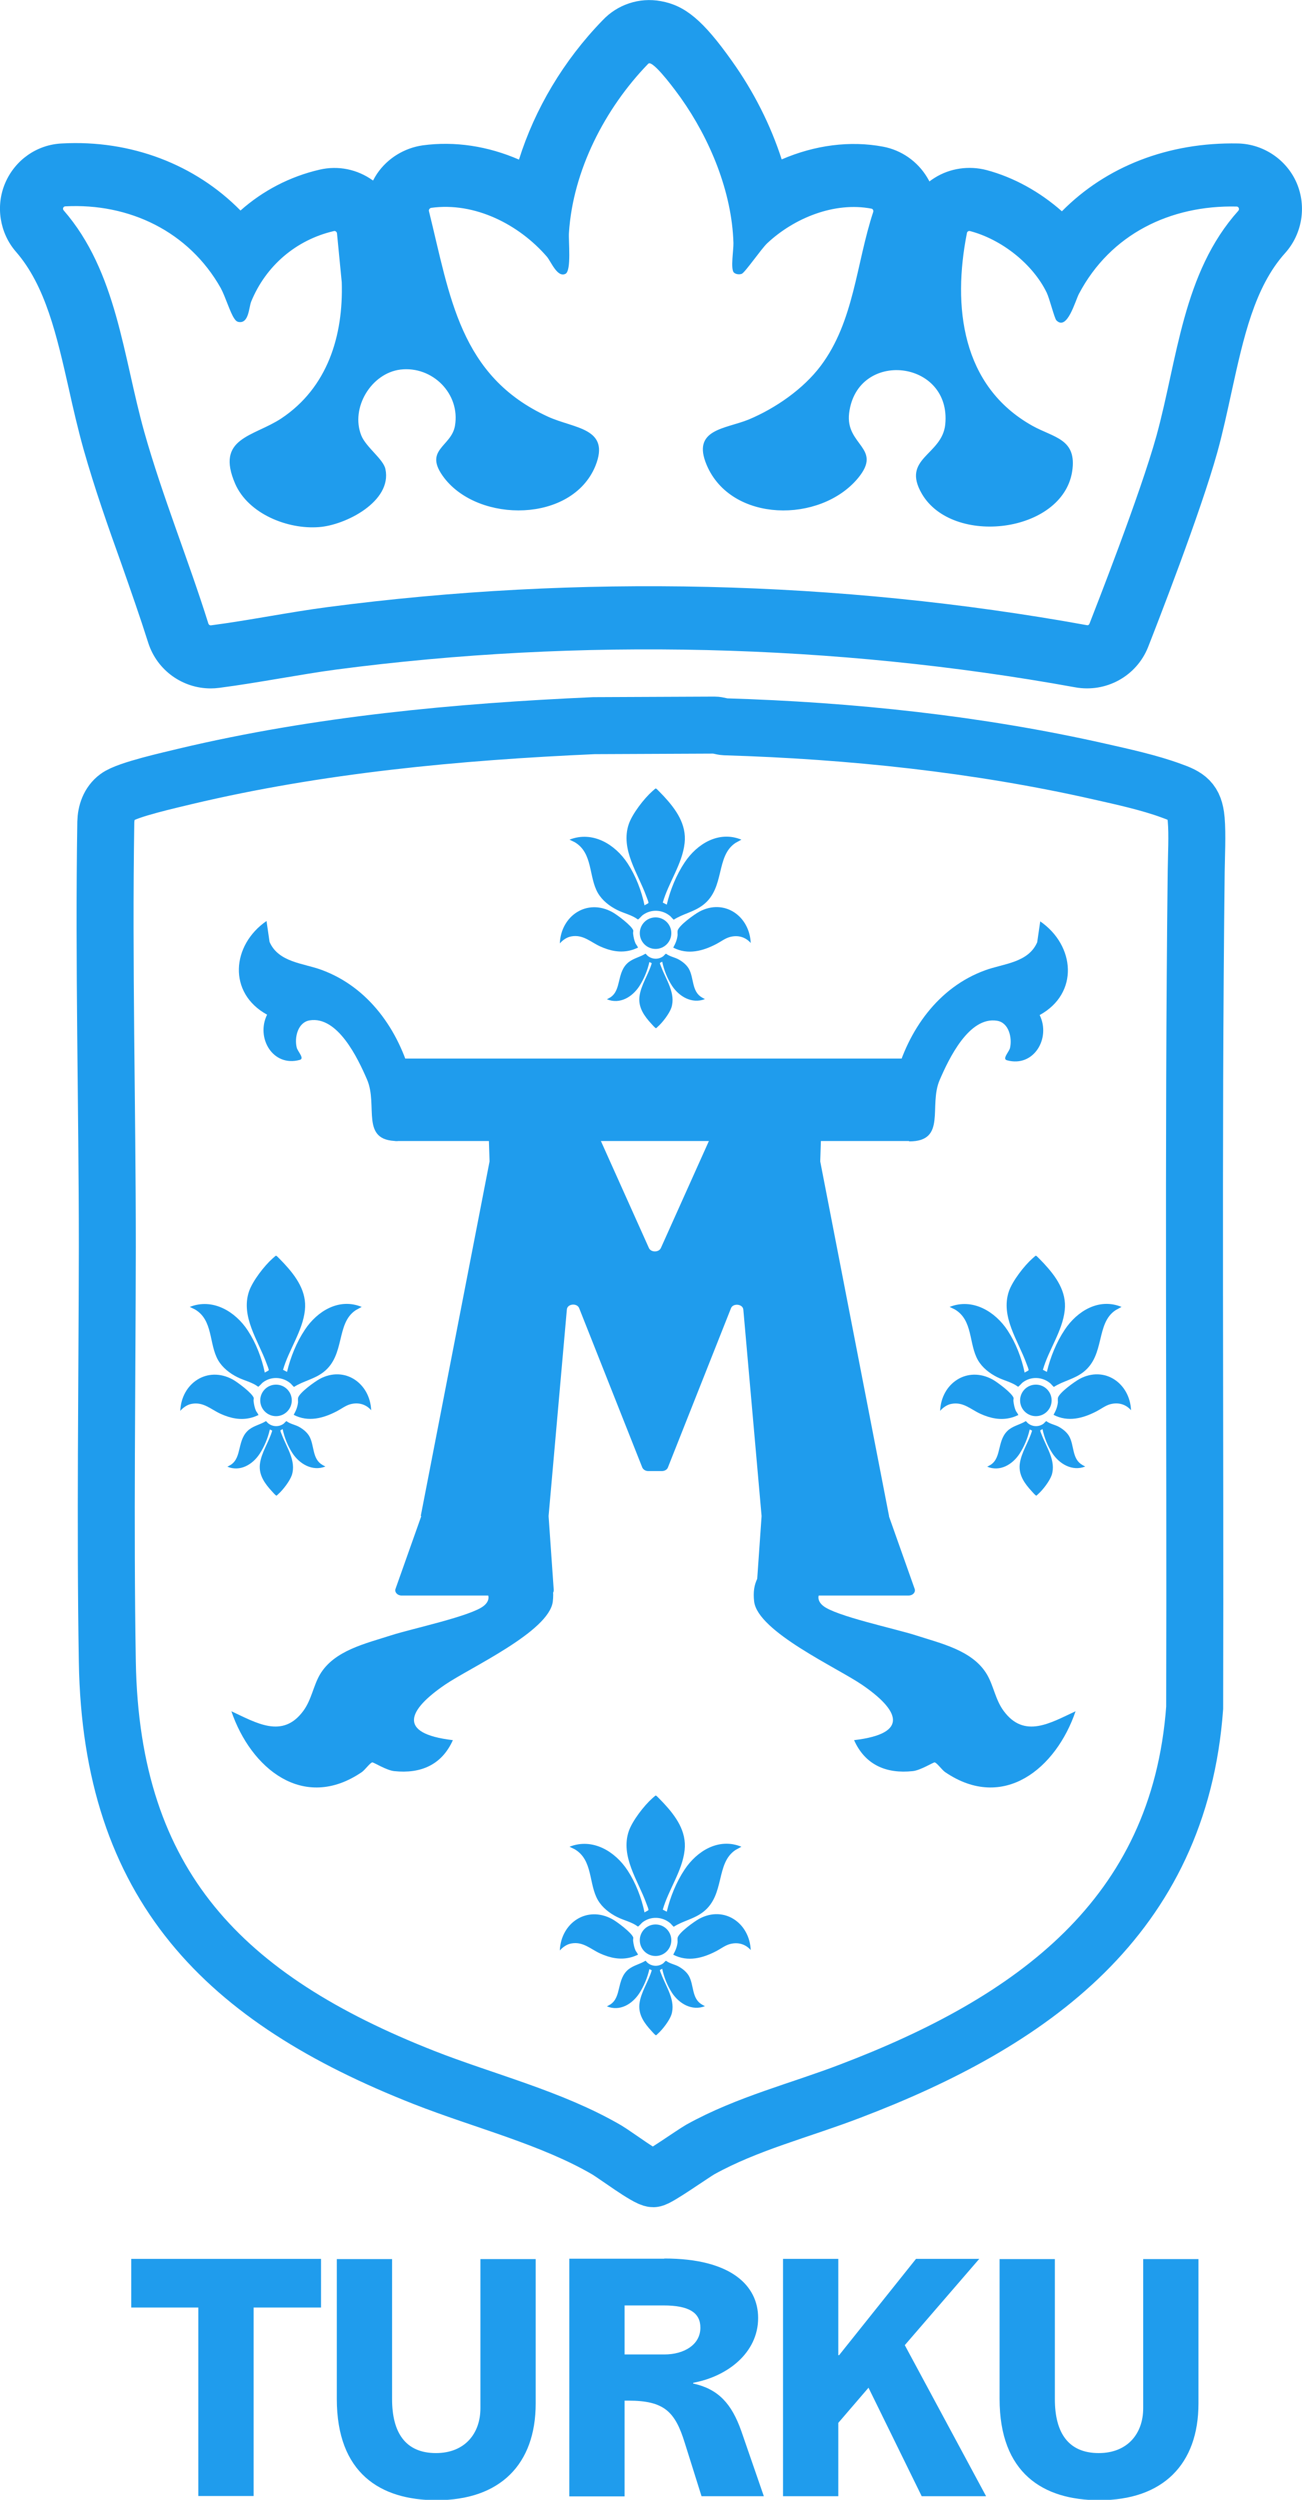 <?xml version="1.0" encoding="UTF-8"?><svg id="Layer_2" xmlns="http://www.w3.org/2000/svg" viewBox="0 0 68.54 131.56"><defs><style>.cls-1{fill:#1f9ced;}.cls-2{fill:none;stroke:#1f9ced;stroke-miterlimit:10;stroke-width:3px;}</style></defs><g id="Layer_1-2"><path class="cls-1" d="M16.9,118.88v2.56h-3.55v9.92h-2.91v-9.92h-3.53v-2.56h10Z"/><path class="cls-1" d="M20.64,118.88v7.38c0,1.76.7,2.84,2.31,2.84,1.52,0,2.34-1.03,2.34-2.36v-7.85h2.91v7.6c0,3.2-1.87,5.09-5.22,5.09-2.97,0-5.25-1.43-5.25-5.33v-7.36h2.91Z"/><path class="cls-1" d="M34.97,118.86c3.55,0,4.94,1.45,4.94,3.13,0,1.83-1.61,3.08-3.42,3.41v.04c1.34.29,2.03,1.08,2.53,2.49l1.19,3.44h-3.28l-.88-2.8c-.51-1.65-1.08-2.23-2.97-2.23h-.2v5.04h-2.91v-12.51h5ZM34.97,123.91c1.04,0,1.9-.51,1.9-1.41,0-.79-.6-1.17-1.94-1.17h-2.05v2.58h2.09Z"/><path class="cls-1" d="M44.13,118.88v5.07h.04l4.05-5.07h3.33l-3.92,4.54,4.28,7.95h-3.39l-2.8-5.71-1.59,1.85v3.86h-2.91v-12.49h2.91Z"/><path class="cls-1" d="M55.53,118.88v7.38c0,1.76.7,2.84,2.31,2.84,1.52,0,2.34-1.03,2.34-2.36v-7.85h2.91v7.6c0,3.2-1.87,5.09-5.22,5.09-2.97,0-5.25-1.43-5.25-5.33v-7.36h2.91Z"/><path class="cls-2" d="M62.97,43.12c-.09-.98-.47-1.21-1.32-1.51-1.14-.42-2.55-.73-3.75-1-6.44-1.46-13.13-2.16-19.73-2.36-.19-.01-.37-.09-.56-.09l-6.35.03c-7.21.32-14.48,1-21.51,2.67-.77.19-3.05.69-3.58,1.09-.42.31-.59.82-.6,1.32-.12,7.42.08,14.91.08,22.35-.01,7.26-.12,14.58,0,21.84.2,11.8,6.17,17.74,16.66,21.87,3.15,1.24,6.73,2.12,9.64,3.82.44.26,2.11,1.51,2.44,1.51.23,0,2.06-1.3,2.48-1.54,2.47-1.37,5.26-2.06,7.89-3.07,9.51-3.62,17.32-9.11,18.13-20.17.04-14.72-.09-29.37.08-44.01.01-.86.07-1.93,0-2.75Z"/><path class="cls-1" d="M68.26,9.63c-.53-1.23-1.75-2.05-3.09-2.08-3.67-.07-6.94,1.21-9.27,3.57-1.14-1.01-2.53-1.79-3.97-2.17-.92-.24-1.92-.1-2.73.41-.09.06-.19.12-.27.19-.04-.07-.08-.14-.12-.21-.51-.85-1.36-1.44-2.32-1.62-1.74-.33-3.61-.08-5.34.67-.58-1.8-1.47-3.57-2.62-5.18-1.51-2.13-2.46-2.92-3.74-3.15-1.14-.21-2.29.18-3.07,1.01-2.06,2.12-3.57,4.68-4.4,7.33-1.63-.71-3.38-.98-5.07-.75-.97.14-1.85.68-2.4,1.49-.08.12-.15.24-.21.36t-.02-.01c-.81-.58-1.82-.79-2.8-.56-1.56.36-2.99,1.11-4.16,2.15-2.38-2.42-5.76-3.73-9.4-3.53-1.32.06-2.47.87-2.99,2.09-.51,1.2-.29,2.62.57,3.61,1.56,1.79,2.15,4.42,2.78,7.2.23,1.04.48,2.13.78,3.2.58,2.05,1.29,4.07,1.99,6.02.5,1.43.98,2.79,1.42,4.18.47,1.44,1.81,2.38,3.28,2.38.15,0,.3-.01.45-.03,1.08-.14,2.15-.32,3.22-.5.97-.16,1.94-.33,2.92-.46,12.84-1.69,26.3-1.36,38.91.93,1.63.3,3.24-.58,3.85-2.12.45-1.15,2.75-7.04,3.64-10.24.3-1.08.53-2.17.76-3.22.62-2.82,1.2-5.48,2.81-7.27.9-1,1.14-2.45.61-3.69ZM65.19,11.09c-2.93,3.26-3.2,7.8-4.31,11.84-.86,3.1-3.22,9.1-3.53,9.9-.03.06-.08.09-.14.07-13.07-2.37-26.79-2.68-39.96-.95-2.06.27-4.08.69-6.14.96-.06.01-.12-.03-.14-.09-1.05-3.35-2.42-6.7-3.37-10.07-1.12-3.98-1.44-8.45-4.25-11.68-.07-.08-.02-.2.08-.21,3.37-.18,6.51,1.32,8.19,4.3.24.44.49,1.28.71,1.6.07.1.13.18.27.19.5.05.5-.76.62-1.07.77-1.89,2.37-3.26,4.36-3.72.07-.02.15.04.16.12l.25,2.57c.09,2.83-.75,5.55-3.18,7.17-1.47.97-3.48,1.01-2.43,3.44.69,1.58,2.76,2.41,4.41,2.28,1.4-.1,3.86-1.35,3.5-3.05-.1-.52-1.02-1.15-1.27-1.77-.58-1.45.52-3.28,2.06-3.47,1.69-.2,3.16,1.28,2.87,2.96-.19,1.12-1.71,1.25-.56,2.75,1.84,2.38,6.72,2.35,7.95-.63.82-2.02-1.12-1.97-2.49-2.6-4.66-2.13-5.16-6.35-6.27-10.82-.02-.07.04-.15.11-.17,2.3-.32,4.63.87,6.1,2.57.22.26.55,1.12.98.9.32-.17.15-1.74.18-2.15.21-3.29,1.9-6.55,4.15-8.88.03-.03.06-.06.1-.05.36.06,1.43,1.53,1.63,1.81,1.54,2.17,2.7,4.95,2.78,7.65.01.36-.16,1.36.02,1.55.1.1.29.12.42.07.18-.08,1.03-1.32,1.34-1.61,1.42-1.33,3.54-2.19,5.48-1.82.08.01.12.1.1.17-.9,2.72-1,5.76-2.77,8.11-.92,1.22-2.38,2.23-3.79,2.82-1.23.5-3.01.5-2.21,2.39,1.29,3.05,5.99,3.08,7.97.69,1.32-1.6-.68-1.71-.47-3.42.42-3.37,5.4-2.81,5.06.6-.17,1.63-2.33,1.76-1.23,3.65,1.62,2.77,7.39,2.07,7.91-1.17.27-1.73-.96-1.78-2.09-2.41-3.74-2.09-4.21-6.29-3.45-10.14.01-.08.09-.13.16-.11,1.65.43,3.3,1.72,4.04,3.24.15.31.41,1.36.51,1.46.57.58,1-1.05,1.19-1.4,1.66-3.14,4.81-4.67,8.3-4.59.11,0,.16.14.09.22Z"/><path class="cls-1" d="M35.1,47.61c.18-.77.5-1.56.94-2.22.65-.98,1.8-1.69,2.99-1.2l-.31.17c-1.06.7-.54,2.36-1.7,3.26-.49.38-1.05.46-1.55.78-.02,0-.14-.14-.18-.18-.42-.36-1.03-.39-1.47-.05-.04.03-.21.23-.24.22-.32-.24-.73-.32-1.09-.5-.4-.2-.79-.5-1.02-.9-.49-.86-.25-2.1-1.22-2.67l-.27-.13c1.21-.48,2.4.24,3.06,1.25.43.66.73,1.44.89,2.21.04-.04.21-.1.21-.14s-.09-.28-.12-.35c-.43-1.19-1.37-2.46-.92-3.79.19-.55.81-1.35,1.24-1.73.02-.02.15-.13.16-.14.02,0,.02,0,.04,0,.04.02.34.34.4.4.64.69,1.21,1.48,1.1,2.47-.12,1.1-.85,2.08-1.15,3.13l.21.11Z"/><path class="cls-1" d="M33.59,49.87c-.12.05-.25.11-.38.14-.56.15-1.1.03-1.61-.2s-.9-.64-1.52-.53c-.24.04-.45.19-.61.37.06-1.45,1.42-2.38,2.76-1.65.24.13,1.05.73,1.11.98,0,.03-.02.11-.01.17.02.17.06.36.13.51.02.03.13.19.12.2Z"/><path class="cls-1" d="M39.53,49.64c-.28-.33-.68-.44-1.1-.33-.26.07-.47.24-.7.36-.72.38-1.52.6-2.29.2.12-.22.2-.4.23-.66,0-.07-.01-.16,0-.23.07-.28.87-.85,1.14-1,1.32-.71,2.65.23,2.71,1.65Z"/><circle class="cls-1" cx="34.51" cy="49.11" r=".83"/><path class="cls-1" d="M34.18,50.65c-.1.44-.29.89-.53,1.26-.37.56-1.02.96-1.7.68l.18-.1c.61-.4.31-1.34.97-1.86.28-.21.59-.26.88-.44.01,0,.08.08.1.1.24.21.59.22.84.03.02-.02.12-.13.14-.13.18.14.41.18.62.28.23.12.45.29.58.51.28.49.14,1.2.7,1.52l.15.08c-.69.27-1.37-.14-1.74-.71-.24-.37-.42-.82-.51-1.26-.02.02-.12.05-.12.08s.05.16.07.2c.25.67.78,1.4.53,2.15-.11.31-.46.77-.71.99-.01.01-.08.08-.09.08-.01,0-.01,0-.02,0-.03-.01-.2-.19-.23-.23-.36-.39-.69-.84-.63-1.41.07-.63.48-1.18.65-1.78l-.12-.06Z"/><path class="cls-1" d="M35.1,100.61c.18-.77.5-1.56.94-2.22.65-.98,1.8-1.69,2.99-1.2l-.31.17c-1.06.7-.54,2.36-1.7,3.26-.49.38-1.05.46-1.55.78-.02,0-.14-.14-.18-.18-.42-.36-1.03-.39-1.47-.05-.04.03-.21.23-.24.22-.32-.24-.73-.32-1.09-.5-.4-.2-.79-.5-1.02-.9-.49-.86-.25-2.1-1.22-2.67l-.27-.13c1.21-.48,2.4.24,3.06,1.25.43.66.73,1.44.89,2.21.04-.04.21-.1.21-.14s-.09-.28-.12-.35c-.43-1.19-1.37-2.46-.92-3.79.19-.55.81-1.35,1.24-1.73.02-.02.15-.13.16-.14.02,0,.02,0,.04,0,.04.02.34.34.4.4.64.69,1.21,1.48,1.1,2.47-.12,1.1-.85,2.08-1.15,3.13l.21.11Z"/><path class="cls-1" d="M33.59,102.87c-.12.05-.25.11-.38.14-.56.15-1.1.03-1.61-.2s-.9-.64-1.52-.53c-.24.04-.45.19-.61.37.06-1.45,1.42-2.38,2.76-1.65.24.13,1.05.73,1.11.98,0,.03-.02.11-.01.17.02.17.06.36.13.51.02.03.13.19.12.2Z"/><path class="cls-1" d="M39.53,102.64c-.28-.33-.68-.44-1.1-.33-.26.07-.47.24-.7.36-.72.38-1.52.6-2.29.2.12-.22.2-.4.23-.66,0-.07-.01-.16,0-.23.07-.28.87-.85,1.14-1,1.32-.71,2.65.23,2.71,1.65Z"/><circle class="cls-1" cx="34.51" cy="102.11" r=".83"/><path class="cls-1" d="M34.18,103.65c-.1.44-.29.89-.53,1.26-.37.56-1.02.96-1.7.68l.18-.1c.61-.4.31-1.34.97-1.86.28-.21.59-.26.88-.44.01,0,.08.08.1.1.24.21.59.22.84.03.02-.02.12-.13.14-.13.18.14.41.18.62.28.23.12.45.29.58.51.28.49.14,1.2.7,1.52l.15.08c-.69.27-1.37-.14-1.74-.71-.24-.37-.42-.82-.51-1.26-.02.02-.12.05-.12.08s.05.16.07.2c.25.67.78,1.4.53,2.15-.11.31-.46.77-.71.99-.01.01-.08.08-.09.08-.01,0-.01,0-.02,0-.03-.01-.2-.19-.23-.23-.36-.39-.69-.84-.63-1.41.07-.63.48-1.18.65-1.78l-.12-.06Z"/><path class="cls-1" d="M15.11,72.2c.18-.77.5-1.56.94-2.22.65-.98,1.8-1.69,2.99-1.2l-.31.17c-1.06.7-.54,2.36-1.7,3.26-.49.38-1.05.46-1.55.78-.02,0-.14-.14-.18-.18-.42-.36-1.03-.39-1.47-.05-.04.03-.21.23-.24.22-.32-.24-.73-.32-1.09-.5-.4-.2-.79-.5-1.02-.9-.49-.86-.25-2.1-1.22-2.67l-.27-.13c1.21-.48,2.4.24,3.06,1.25.43.66.73,1.44.89,2.21.04-.04.21-.1.21-.14s-.09-.28-.12-.35c-.43-1.19-1.37-2.46-.92-3.79.19-.55.81-1.35,1.24-1.73.02-.02.15-.13.16-.14.02,0,.02,0,.04,0,.04.02.34.34.4.4.64.69,1.21,1.48,1.1,2.47-.12,1.1-.85,2.08-1.15,3.13l.21.11Z"/><path class="cls-1" d="M13.61,74.47c-.12.05-.25.11-.38.14-.56.15-1.1.03-1.61-.2s-.9-.64-1.52-.53c-.24.04-.45.19-.61.37.06-1.45,1.42-2.38,2.76-1.65.24.13,1.05.73,1.11.98,0,.03-.02.11-.01.17.02.17.06.36.13.51.02.03.13.19.12.2Z"/><path class="cls-1" d="M19.55,74.23c-.28-.33-.68-.44-1.1-.33-.26.07-.47.24-.7.36-.72.38-1.52.6-2.29.2.12-.22.2-.4.23-.66,0-.07-.01-.16,0-.23.07-.28.87-.85,1.14-1,1.32-.71,2.65.23,2.71,1.65Z"/><circle class="cls-1" cx="14.53" cy="73.7" r=".83"/><path class="cls-1" d="M14.2,75.25c-.1.44-.29.89-.53,1.26-.37.56-1.02.96-1.7.68l.18-.1c.61-.4.31-1.34.97-1.86.28-.21.59-.26.88-.44.01,0,.08.08.1.1.24.21.59.22.84.03.02-.02.12-.13.14-.13.18.14.41.18.62.28.23.12.45.29.58.51.28.49.14,1.2.7,1.52l.15.08c-.69.27-1.37-.14-1.74-.71-.24-.37-.42-.82-.51-1.26-.02.02-.12.05-.12.08s.05.16.07.2c.25.67.78,1.4.53,2.15-.11.31-.46.77-.71.99-.01.01-.08.08-.09.08-.01,0-.01,0-.02,0-.03-.01-.2-.19-.23-.23-.36-.39-.69-.84-.63-1.41.07-.63.48-1.18.65-1.78l-.12-.06Z"/><path class="cls-1" d="M55.11,72.2c.18-.77.5-1.56.94-2.22.65-.98,1.8-1.69,2.99-1.2l-.31.17c-1.06.7-.54,2.36-1.7,3.26-.49.38-1.05.46-1.55.78-.02,0-.14-.14-.18-.18-.42-.36-1.03-.39-1.47-.05-.04.03-.21.23-.24.22-.32-.24-.73-.32-1.09-.5-.4-.2-.79-.5-1.02-.9-.49-.86-.25-2.1-1.22-2.67l-.27-.13c1.21-.48,2.4.24,3.06,1.25.43.66.73,1.44.89,2.21.04-.04.21-.1.21-.14s-.09-.28-.12-.35c-.43-1.19-1.37-2.46-.92-3.79.19-.55.81-1.35,1.24-1.73.02-.02.15-.13.16-.14.02,0,.02,0,.04,0,.04.02.34.34.4.4.64.69,1.21,1.48,1.1,2.47-.12,1.1-.85,2.08-1.15,3.13l.21.11Z"/><path class="cls-1" d="M53.61,74.47c-.12.05-.25.11-.38.14-.56.15-1.1.03-1.61-.2s-.9-.64-1.52-.53c-.24.04-.45.19-.61.37.06-1.45,1.42-2.38,2.76-1.65.24.13,1.05.73,1.11.98,0,.03-.02.11-.01.17.02.17.06.36.13.51.02.03.13.19.12.2Z"/><path class="cls-1" d="M59.55,74.23c-.28-.33-.68-.44-1.1-.33-.26.07-.47.24-.7.36-.72.38-1.52.6-2.29.2.12-.22.2-.4.23-.66,0-.07-.01-.16,0-.23.07-.28.87-.85,1.14-1,1.32-.71,2.65.23,2.71,1.65Z"/><circle class="cls-1" cx="54.53" cy="73.7" r=".83"/><path class="cls-1" d="M54.2,75.25c-.1.44-.29.89-.53,1.26-.37.56-1.02.96-1.7.68l.18-.1c.61-.4.31-1.34.97-1.86.28-.21.59-.26.88-.44.01,0,.08.08.1.1.24.21.59.22.84.03.02-.02.12-.13.14-.13.18.14.41.18.62.28.23.12.45.29.58.51.28.49.14,1.2.7,1.52l.15.08c-.69.27-1.37-.14-1.74-.71-.24-.37-.42-.82-.51-1.26-.02.02-.12.05-.12.08s.05.16.07.2c.25.67.78,1.4.53,2.15-.11.31-.46.77-.71.99-.01.01-.08.08-.09.08-.01,0-.01,0-.02,0-.03-.01-.2-.19-.23-.23-.36-.39-.69-.84-.63-1.41.07-.63.48-1.18.65-1.78l-.12-.06Z"/><path class="cls-1" d="M22.15,79.78l3.62-18.65s0-.03,0-.05l-.05-1.56c0-.15.15-.28.34-.28h4.97c.14,0,.27.07.32.18l2.81,6.26c.11.24.52.24.63,0l2.81-6.26c.05-.11.17-.18.32-.18h4.97c.19,0,.34.13.34.28l-.05,1.56s0,.03,0,.05l3.62,18.65s0,.02,0,.03l1.35,3.81c.06.18-.1.35-.32.35h-7.67c-.19,0-.35-.13-.34-.29l.27-3.87s0-.02,0-.04l-.96-10.85c-.03-.3-.54-.35-.65-.07l-3.32,8.38c-.04.11-.17.19-.32.19h-.71c-.15,0-.27-.08-.32-.19l-3.32-8.38c-.11-.29-.63-.24-.65.07l-.96,10.85s0,.02,0,.04l.27,3.87c.01.16-.14.29-.34.29h-7.67c-.22,0-.38-.18-.32-.35l1.35-3.81s0-.02,0-.03Z"/><rect class="cls-1" x="20.46" y="55.71" width="27.78" height="4.34" rx=".38" ry=".38"/><path class="cls-1" d="M56.62,90.06c-1.02,3-3.79,5.3-6.87,3.2-.17-.12-.43-.49-.55-.51-.08,0-.75.42-1.15.46-1.4.15-2.51-.33-3.09-1.63,2.99-.35,2.33-1.61.41-2.92-1.32-.9-5.47-2.79-5.67-4.37-.12-1.02.26-1.54,1-2.16.22-.19.6-.21.63-.52l-.03-.12-.77-3h3.52c-1.15.73-1.87,1.8-1.87,3,0,.86.38,1.67,1.03,2.31-.19.16-.18.47.12.71.65.54,3.82,1.21,4.87,1.55,1.32.43,3.01.79,3.76,2.07.35.6.44,1.33.88,1.92,1.09,1.47,2.46.62,3.78.01Z"/><path class="cls-1" d="M12.18,90.06c1.02,3,3.79,5.3,6.87,3.2.17-.12.43-.49.55-.51.08,0,.75.42,1.15.46,1.4.15,2.51-.33,3.09-1.63-2.99-.35-2.33-1.61-.41-2.92,1.32-.9,5.47-2.79,5.67-4.37.12-1.02-.26-1.54-1-2.16-.22-.19-.6-.21-.63-.52l.03-.12.77-3h-3.52c1.15.73,1.87,1.8,1.87,3,0,.86-.38,1.67-1.03,2.31.19.16.18.47-.12.71-.65.54-3.82,1.21-4.87,1.55-1.32.43-3.01.79-3.76,2.07-.35.6-.44,1.33-.88,1.92-1.09,1.47-2.46.62-3.78.01Z"/><path class="cls-1" d="M47.14,56.72c.66-2.49,2.24-4.76,4.73-5.66.96-.35,2.26-.39,2.73-1.47l.16-1.1c1.84,1.27,2.05,3.79-.03,4.93.6,1.22-.31,2.77-1.72,2.38-.27-.07.11-.44.16-.65.12-.53-.06-1.33-.68-1.43-1.48-.24-2.54,2-3.02,3.11-.6,1.37.39,3.24-1.61,3.24l-.72-3.33Z"/><path class="cls-1" d="M20.93,60.05c-2,0-1.01-1.86-1.61-3.24-.48-1.11-1.54-3.35-3.02-3.11-.62.1-.81.9-.68,1.43.05.21.43.58.16.65-1.42.39-2.32-1.16-1.72-2.38-2.08-1.14-1.87-3.66-.03-4.93l.16,1.1c.47,1.08,1.78,1.12,2.73,1.47,2.49.91,4.07,3.17,4.73,5.66l-.72,3.33Z"/></g></svg>